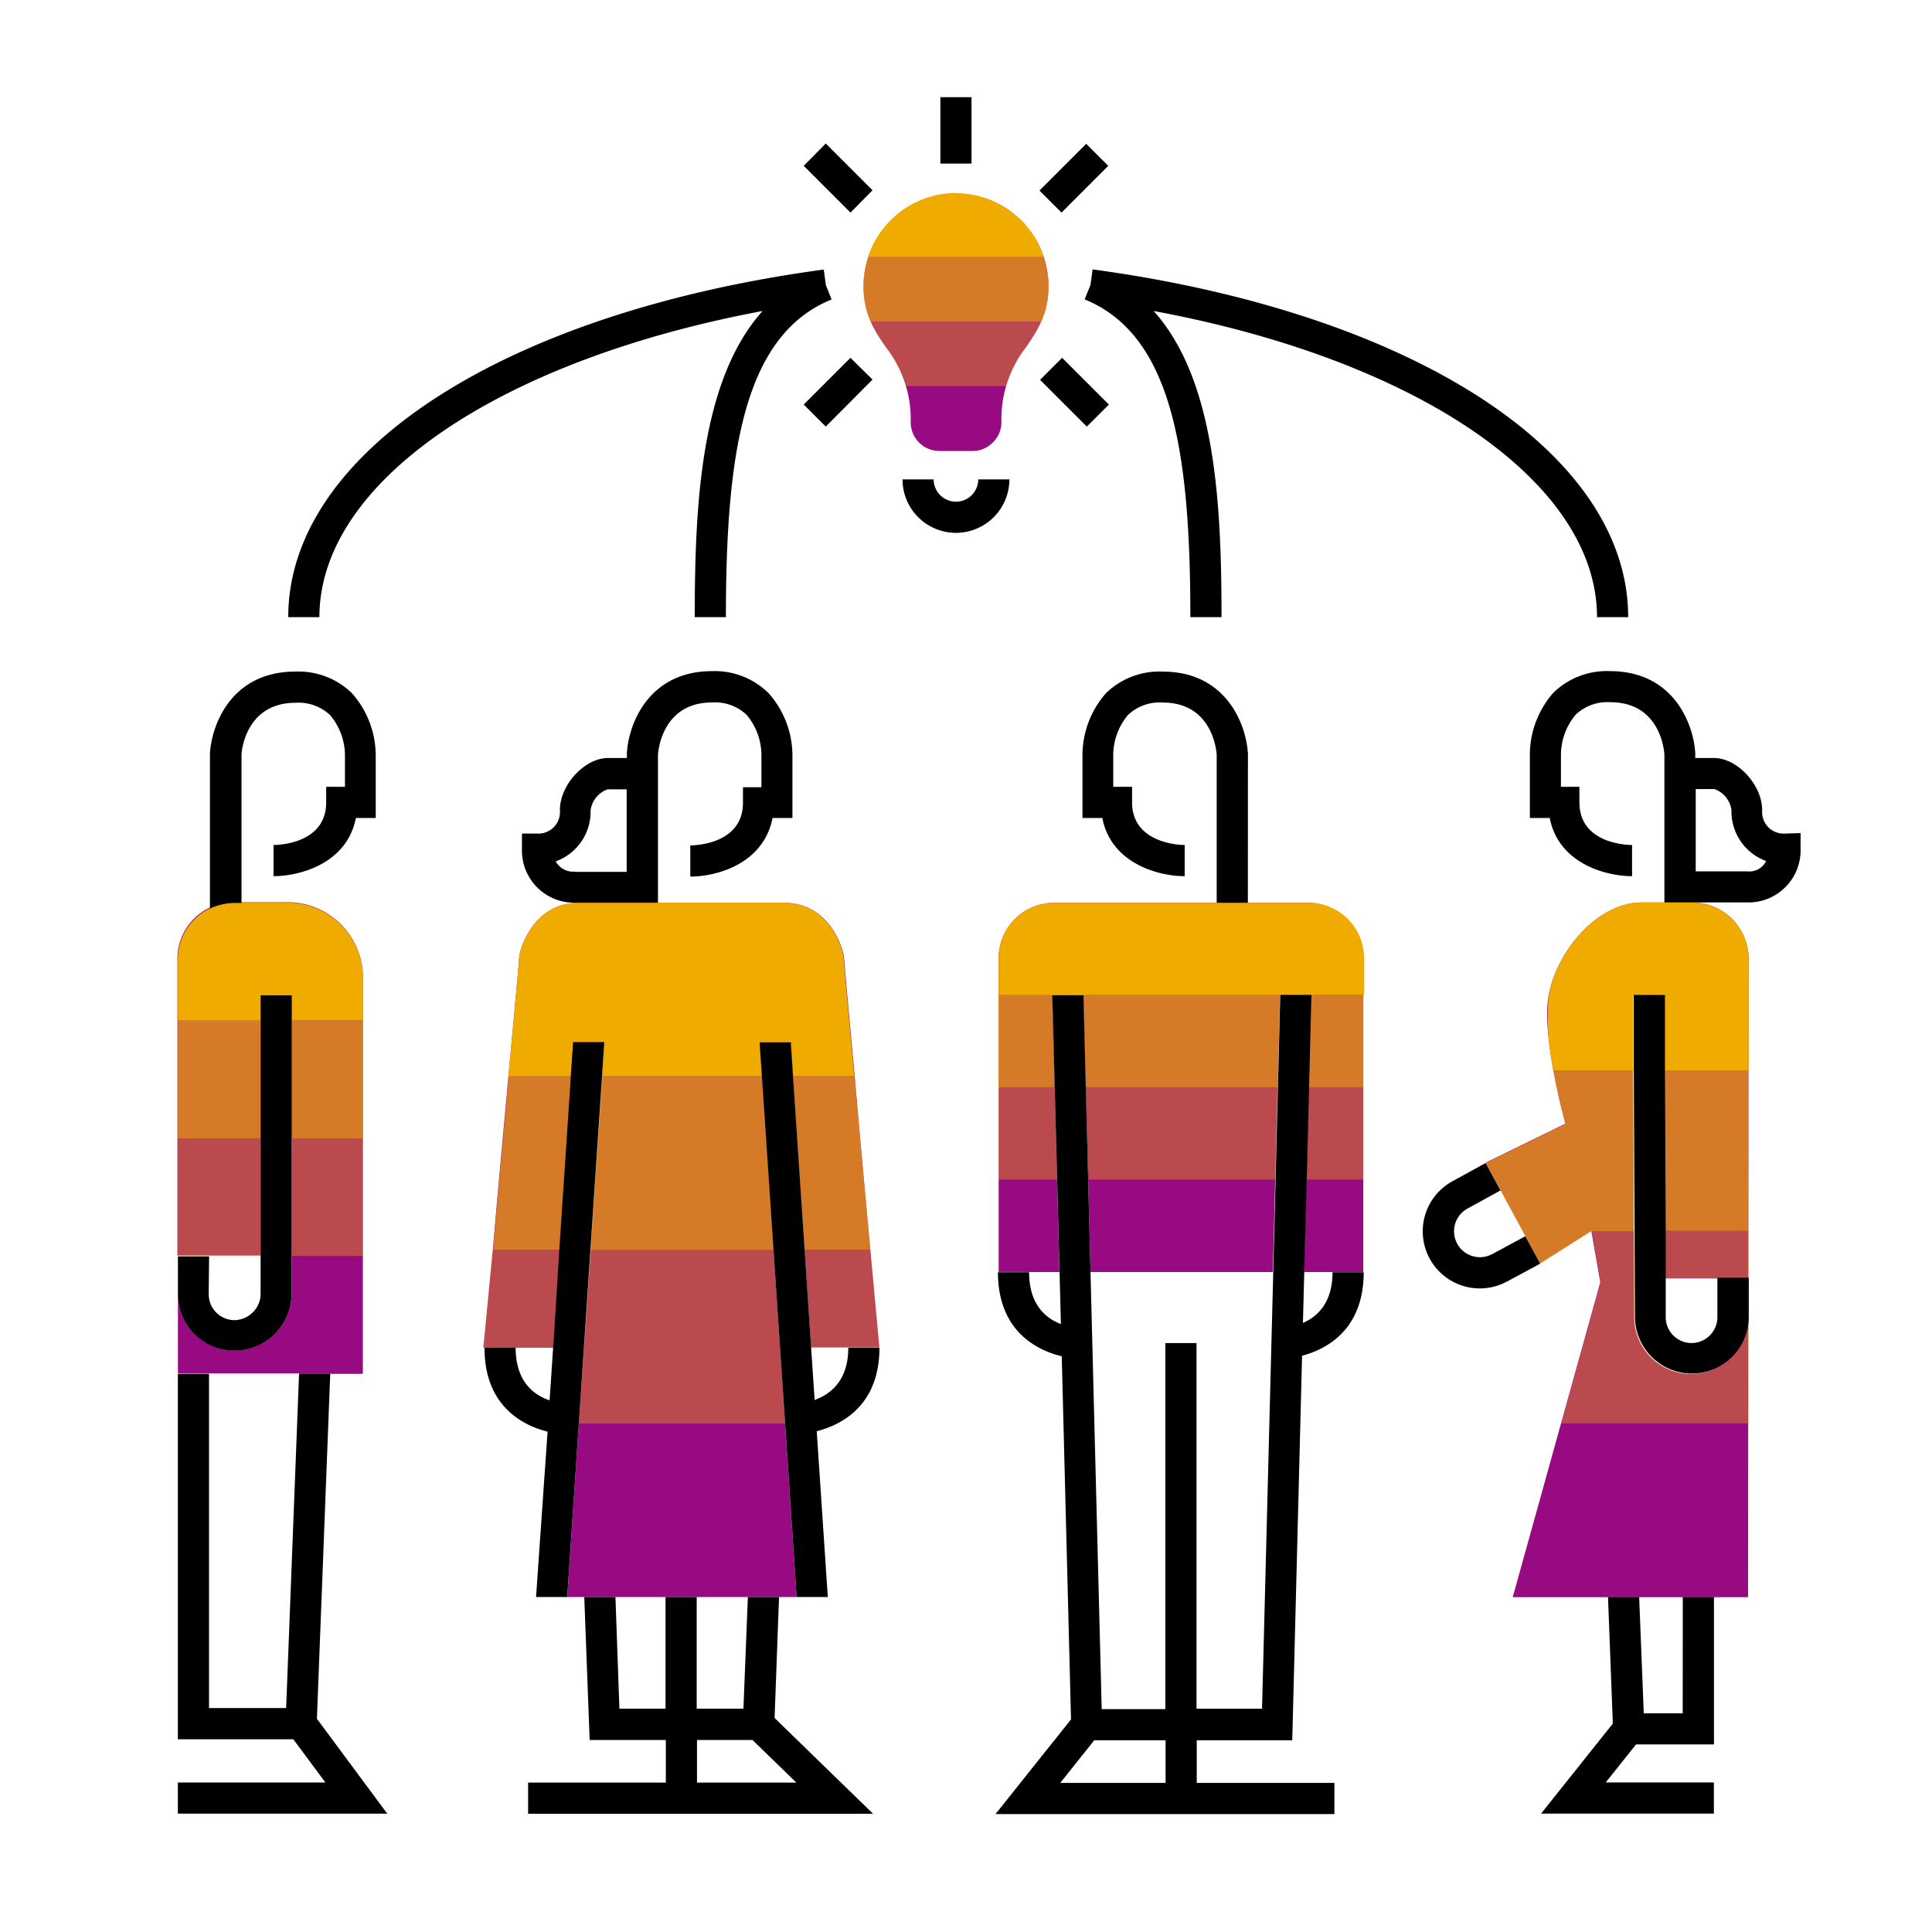 <svg xmlns="http://www.w3.org/2000/svg" viewBox="0 0 248 248"><defs><style>.cls-1{fill:#970a82;}.cls-2,.cls-3,.cls-4{fill:#f0ab00;}.cls-3{opacity:0.7;}.cls-4{opacity:0.4;}</style></defs><title>283023-pictogram</title><g id="color_band" data-name="color band"><path class="cls-1" d="M134.59,36.7c0,3.61-1.45,5.75-2.84,7.8a15,15,0,0,0-3.2,9.67,3.66,3.66,0,0,1-1.2,2.72,3.58,3.58,0,0,1-2.43,1h-4.4a3.69,3.69,0,0,1-3.62-3.68,15,15,0,0,0-3.2-9.67c-1.41-2.05-2.85-4.19-2.85-7.8a11.91,11.91,0,0,1,11.88-11.89h0A11.9,11.9,0,0,1,134.59,36.7ZM38.39,176.35h8.19V125.82a9.67,9.67,0,0,0-10.08-10l-6.72,0a7.23,7.23,0,0,0-7,7.54v22.7h0v15.1H33.44l0-33.47h4l0,38.38a7.32,7.32,0,0,1-7.32,7.28h-.06A7.23,7.23,0,0,1,22.84,166v-4.83h0v15.13H38.39Zm186,28.67H194.18l11.24-40.43L204.27,158l-6.56,4.15-7-12.91,10.23-5s-3-10.81-2.21-16.09c.86-5.76,6.18-12.3,12-12.3l6.72,0a7.23,7.23,0,0,1,7,7.54Zm0-40.92h-4l-6.68,0,0-6.07h0l-.1-20.55,0-9.7-4,0,0,9.68.1,20.56h0l.05,11a7.33,7.33,0,0,0,7.29,7.36h0a7.32,7.32,0,0,0,7.32-7.3Zm-89-24.52-.31-11.85h4l.3,11.85.3,11.85.3,11.85h23.41l.3-11.85.3-11.85.3-11.85h4l-.3,11.85-.3,11.85-.3,11.85H175v-5.15l0-6.7V123a7.11,7.11,0,0,0-7.11-7.11H135.3a7.11,7.11,0,0,0-7.11,7.11h0v40.28H136l-.31-11.85ZM85.47,205h16.79l-1.49-22.28-1.49-22.28L97.8,138.16l-.29-4.38h4l.29,4.39,1.49,22.28.83,12.51h8.75l-1.15-12.51c-.62-6.76-1.4-15.15-2-22.28,0,0-1.29-13.79-1.37-15.14s-1.93-7.14-7.66-7.14H74.29c-5.74,0-7.58,5.75-7.66,7.14s-1.37,15.14-1.37,15.14c-.65,7.13-1.43,15.52-2,22.28L62.05,173H71l.84-12.52,1.49-22.28.29-4.39h4l-.29,4.38-1.49,22.28L74.3,182.73,72.82,205H85.47Z"/></g><g id="_100_band" data-name="100% band"><path class="cls-2" d="M46.58,125.82V131H37.45v-3.22h-4V131H22.83v-7.56A7.26,7.26,0,0,1,27,116.58a7.92,7.92,0,0,1,2.83-.71H31l5.55,0A9.67,9.67,0,0,1,46.58,125.82Zm27,7.95h4l-.29,4.38H97.8l-.29-4.38h4l.29,4.39h7.87s-1.29-13.79-1.37-15.14-1.93-7.14-7.66-7.14H74.29c-5.74,0-7.58,5.75-7.66,7.14s-1.37,15.14-1.37,15.14h8Zm49.15-109h0A11.91,11.91,0,0,0,111.43,33H134A11.9,11.9,0,0,0,122.72,24.81Zm94.75,91.06-6.72,0c-5.84,0-11.16,6.54-12,12.3a32.27,32.27,0,0,0,.66,9.3h10.23l0-9.68,4,0,0,9.7h10.81v-14A7.23,7.23,0,0,0,217.47,115.87ZM139.1,127.73h36V123a7.11,7.11,0,0,0-7.11-7.11H135.3a7.11,7.11,0,0,0-7.11,7.11h0v4.74h10.9Z"/></g><g id="_70_band" data-name="70% band"><path class="cls-3" d="M110.83,36.7a11.82,11.82,0,0,1,.6-3.71H134a11.84,11.84,0,0,1,.6,3.71,11,11,0,0,1-.94,4.57H111.77A11,11,0,0,1,110.83,36.7ZM209.72,158l-.1-20.56H199.39c.68,3.69,1.55,6.84,1.55,6.84l-10.23,5,7,12.91,6.56-4.15h5.45Zm4,0,10.71,0h0V137.45H213.62ZM168,139.57h7V127.73h-6.71Zm-28.63,0H164l.3-11.85H139.1Zm-4.31-11.85h-6.91v11.85h7.22ZM37.45,146.12h9.14V131H37.45Zm-4-15.14H22.83v15.14H33.45Zm69.84,29.47h8.43c-.62-6.81-1.4-14.86-2-22.28H101.8Zm-30-22.28h-8c-.65,7.43-1.43,15.47-2,22.28h8.58Zm2.52,22.28H99.28L97.8,138.16H77.28Z"/></g><g id="_40_band" data-name="40% band"><path class="cls-4" d="M131.75,44.5a16.92,16.92,0,0,0-2.61,5.06H116.29a16.92,16.92,0,0,0-2.61-5.06,20,20,0,0,1-1.91-3.23h21.88A20.26,20.26,0,0,1,131.75,44.5Zm82,119.57,6.68,0h4v5a7.32,7.32,0,0,1-7.32,7.3h0a7.33,7.33,0,0,1-7.29-7.36l-.05-11h-5.45l1.14,6.53-5.05,18.17h24.07V158l-10.71,0Zm-85.57-24.5v11.85h7.52l-.31-11.85Zm39.55,11.85H175V139.57h-7Zm-28,0h24l.3-11.85H139.4ZM33.44,161.22V146.12H22.83v15.1H33.44Zm4,0h9.14V146.12H37.45Zm38.36-.78L74.3,182.73h26.46l-1.49-22.28ZM66.14,173H71l.84-12.52H63.21c-.66,7.43-1.16,12.52-1.16,12.52h4.09Zm38,0h8.75s-.49-5.08-1.15-12.51h-8.43Z"/></g><g id="outlines_--_combound_path" data-name="outlines -- combound path"><path d="M122.71,68.4a6.87,6.87,0,0,1-6.86-6.86h4a2.86,2.86,0,0,0,5.72,0h4A6.87,6.87,0,0,1,122.71,68.4ZM99.43,220.53l12.64,12.29H67.79v-4H85.47v-5.47H75.69L75,205h4l.51,14.33h5.92V205h4v14.33h6L96,205h4Zm-2.84,2.82H89.47v5.47h12.75ZM124.71,12.47h-4V21h4Zm11.55,14.82-2.83-2.83,6-6,2.83,2.83Zm-27.09,0-6-6L106,18.42l6,6ZM106,54.76l-2.83-2.83,6-6L112,48.72Zm33.51,0-6-6,2.83-2.83,6,6ZM106.75,38.44C95.49,43,93.18,58.06,93.18,79.22h-4c0-14.69.8-30.48,8.71-39.3C64,46.27,41,61.87,41,79.22H37c0-21.13,27.63-39.07,68.74-44.62l.27,2ZM209,79.22h-4c0-17.35-23-33-56.91-39.3,7.91,8.82,8.71,24.61,8.71,39.3h-4c0-21.16-2.31-36.2-13.57-40.79l.75-1.85.27-2C181.39,40.16,209,58.09,209,79.22ZM101.72,96.92V105H99.17C98,110.9,92,112.52,88.61,112.52v-4c.69,0,6.76-.2,6.76-5.47v-2h2.37V96.89a8.08,8.08,0,0,0-1.91-5.14,5.91,5.91,0,0,0-4.43-1.58c-6.31,0-6.9,6.07-6.94,6.7v19H73.85A6.69,6.69,0,0,1,67,109v-2h2a2.76,2.76,0,0,0,2.87-3c0-3.26,3.18-6.7,6.19-6.7h2.41v-.61c.19-3.64,2.72-10.54,10.94-10.54A9.81,9.81,0,0,1,98.68,89,12.09,12.09,0,0,1,101.72,96.92Zm-27.87,15h6.59V101.32H78a3.33,3.33,0,0,0-2.19,2.7,6.77,6.77,0,0,1-4.48,6.55A2.57,2.57,0,0,0,73.85,111.88Zm119.57,52.6,4.29-2.31-1.91-3.52-4.27,2.3a3.32,3.32,0,1,1-3.12-5.87l4.2-2.31-1.91-3.52-4.2,2.31a7.32,7.32,0,0,0,6.91,12.92Zm-26-1.21-.17,6.51c1.8-.78,3.8-2.54,3.8-6.51h4c0,7.42-4.81,9.9-7.91,10.72l-1.26,49.36H153.62v5.47h17.67v4h-43.5l9.69-12.15-1.19-46.61c-3.08-.75-8.19-3.15-8.19-10.79h4c0,4.23,2.22,5.95,4.08,6.65l-.17-6.65-.31-11.85-.31-11.85-.31-11.85h4l.3,11.85.3,11.85.3,11.85,1.44,56.08h8.17V172.4h4v46.94H162l1.44-56.08.3-11.85.3-11.85.3-11.85h4l-.3,11.85-.3,11.85Zm-17.8,60.08h-9.16l-4.36,5.47h13.52ZM37.45,146.12V127.76h-4v18.36h0v15.11h0v4.89a3.3,3.3,0,0,1-1,2.34,3.39,3.39,0,0,1-2.36,1,3.32,3.32,0,0,1-3.3-3.34l.05-4.85h-4V166a7.23,7.23,0,0,0,7.21,7.37h.06a7.32,7.32,0,0,0,7.32-7.28v-20ZM112.89,173h-4c0,4.36-2.41,6-4.32,6.71l-.45-6.72h0l-.83-12.51-1.49-22.28-.29-4.39h-4l.29,4.38,1.49,22.28,1.49,22.28L102.26,205h4l-1.42-21.28C107.94,182.93,112.89,180.49,112.89,173ZM74.3,182.73l1.49-22.28,1.49-22.28.29-4.38h-4l-.29,4.39-1.49,22.28L71,173h0l-.45,6.75c-1.91-.63-4.36-2.3-4.36-6.75h-4c0,7.56,5,10,8.1,10.77L68.81,205h4ZM216,219.93h-5L210.41,205h-4l.62,16.25-9.21,11.55H220v-4H206.12l3.89-4.88h10V205h-4Zm4.45-55.84v5a3.33,3.33,0,0,1-3.32,3.31h0a3.32,3.32,0,0,1-3.31-3.36l0-5,0-6.07h0l-.1-20.55,0-9.7-4,0,0,9.68.1,20.56h0l.05,11a7.33,7.33,0,0,0,7.29,7.36h0a7.32,7.32,0,0,0,7.32-7.3v-5h-4Zm10.68-57.15v2a6.69,6.69,0,0,1-6.87,6.9H213.65v-19c-.06-.85-.71-6.7-6.94-6.7a5.9,5.9,0,0,0-4.44,1.59,8.07,8.07,0,0,0-1.9,5.09V101h2.37v2c0,5.27,6.07,5.47,6.76,5.47v4c-3.36,0-9.44-1.62-10.57-7.47h-2.55V96.86a12.08,12.08,0,0,1,3-7.92,9.81,9.81,0,0,1,7.29-2.79c8.22,0,10.75,6.89,10.94,10.54v.61h2.4c3,0,6.19,3.45,6.19,6.7a2.76,2.76,0,0,0,2.87,3Zm-4.41,3.59a6.77,6.77,0,0,1-4.46-6.54,3.33,3.33,0,0,0-2.19-2.7h-2.4v10.56h6.59A2.39,2.39,0,0,0,226.7,110.54ZM45.19,89a9.81,9.81,0,0,0-7.3-2.79c-8.22,0-10.75,6.89-10.94,10.54v19.87a7.92,7.92,0,0,1,2.83-.71H31v-19c0-.63.63-6.7,6.94-6.7a5.91,5.91,0,0,1,4.43,1.58,8.08,8.08,0,0,1,1.91,5.14V101H41.87v2c0,5.27-6.07,5.47-6.76,5.47v4c3.36,0,9.44-1.62,10.57-7.47h2.55V96.92A12.09,12.09,0,0,0,45.19,89Zm115,7.85v-.1c-.19-3.64-2.72-10.54-10.94-10.54A9.81,9.81,0,0,0,141.95,89a12.08,12.08,0,0,0-3,7.92V105h2.55c1.13,5.85,7.21,7.47,10.57,7.47v-4c-.28,0-6.75-.06-6.75-5.47v-2H142.9V96.86a8.07,8.07,0,0,1,1.9-5.09,5.9,5.9,0,0,1,4.44-1.59c6.23,0,6.88,5.85,6.94,6.7v19h4ZM40.68,220.63l1.71-44.29h-4l-1.66,42.91h-9.9V176.35h-4v46.91H37.65l4.12,5.55H22.83v4H49.71Z"/></g></svg>
